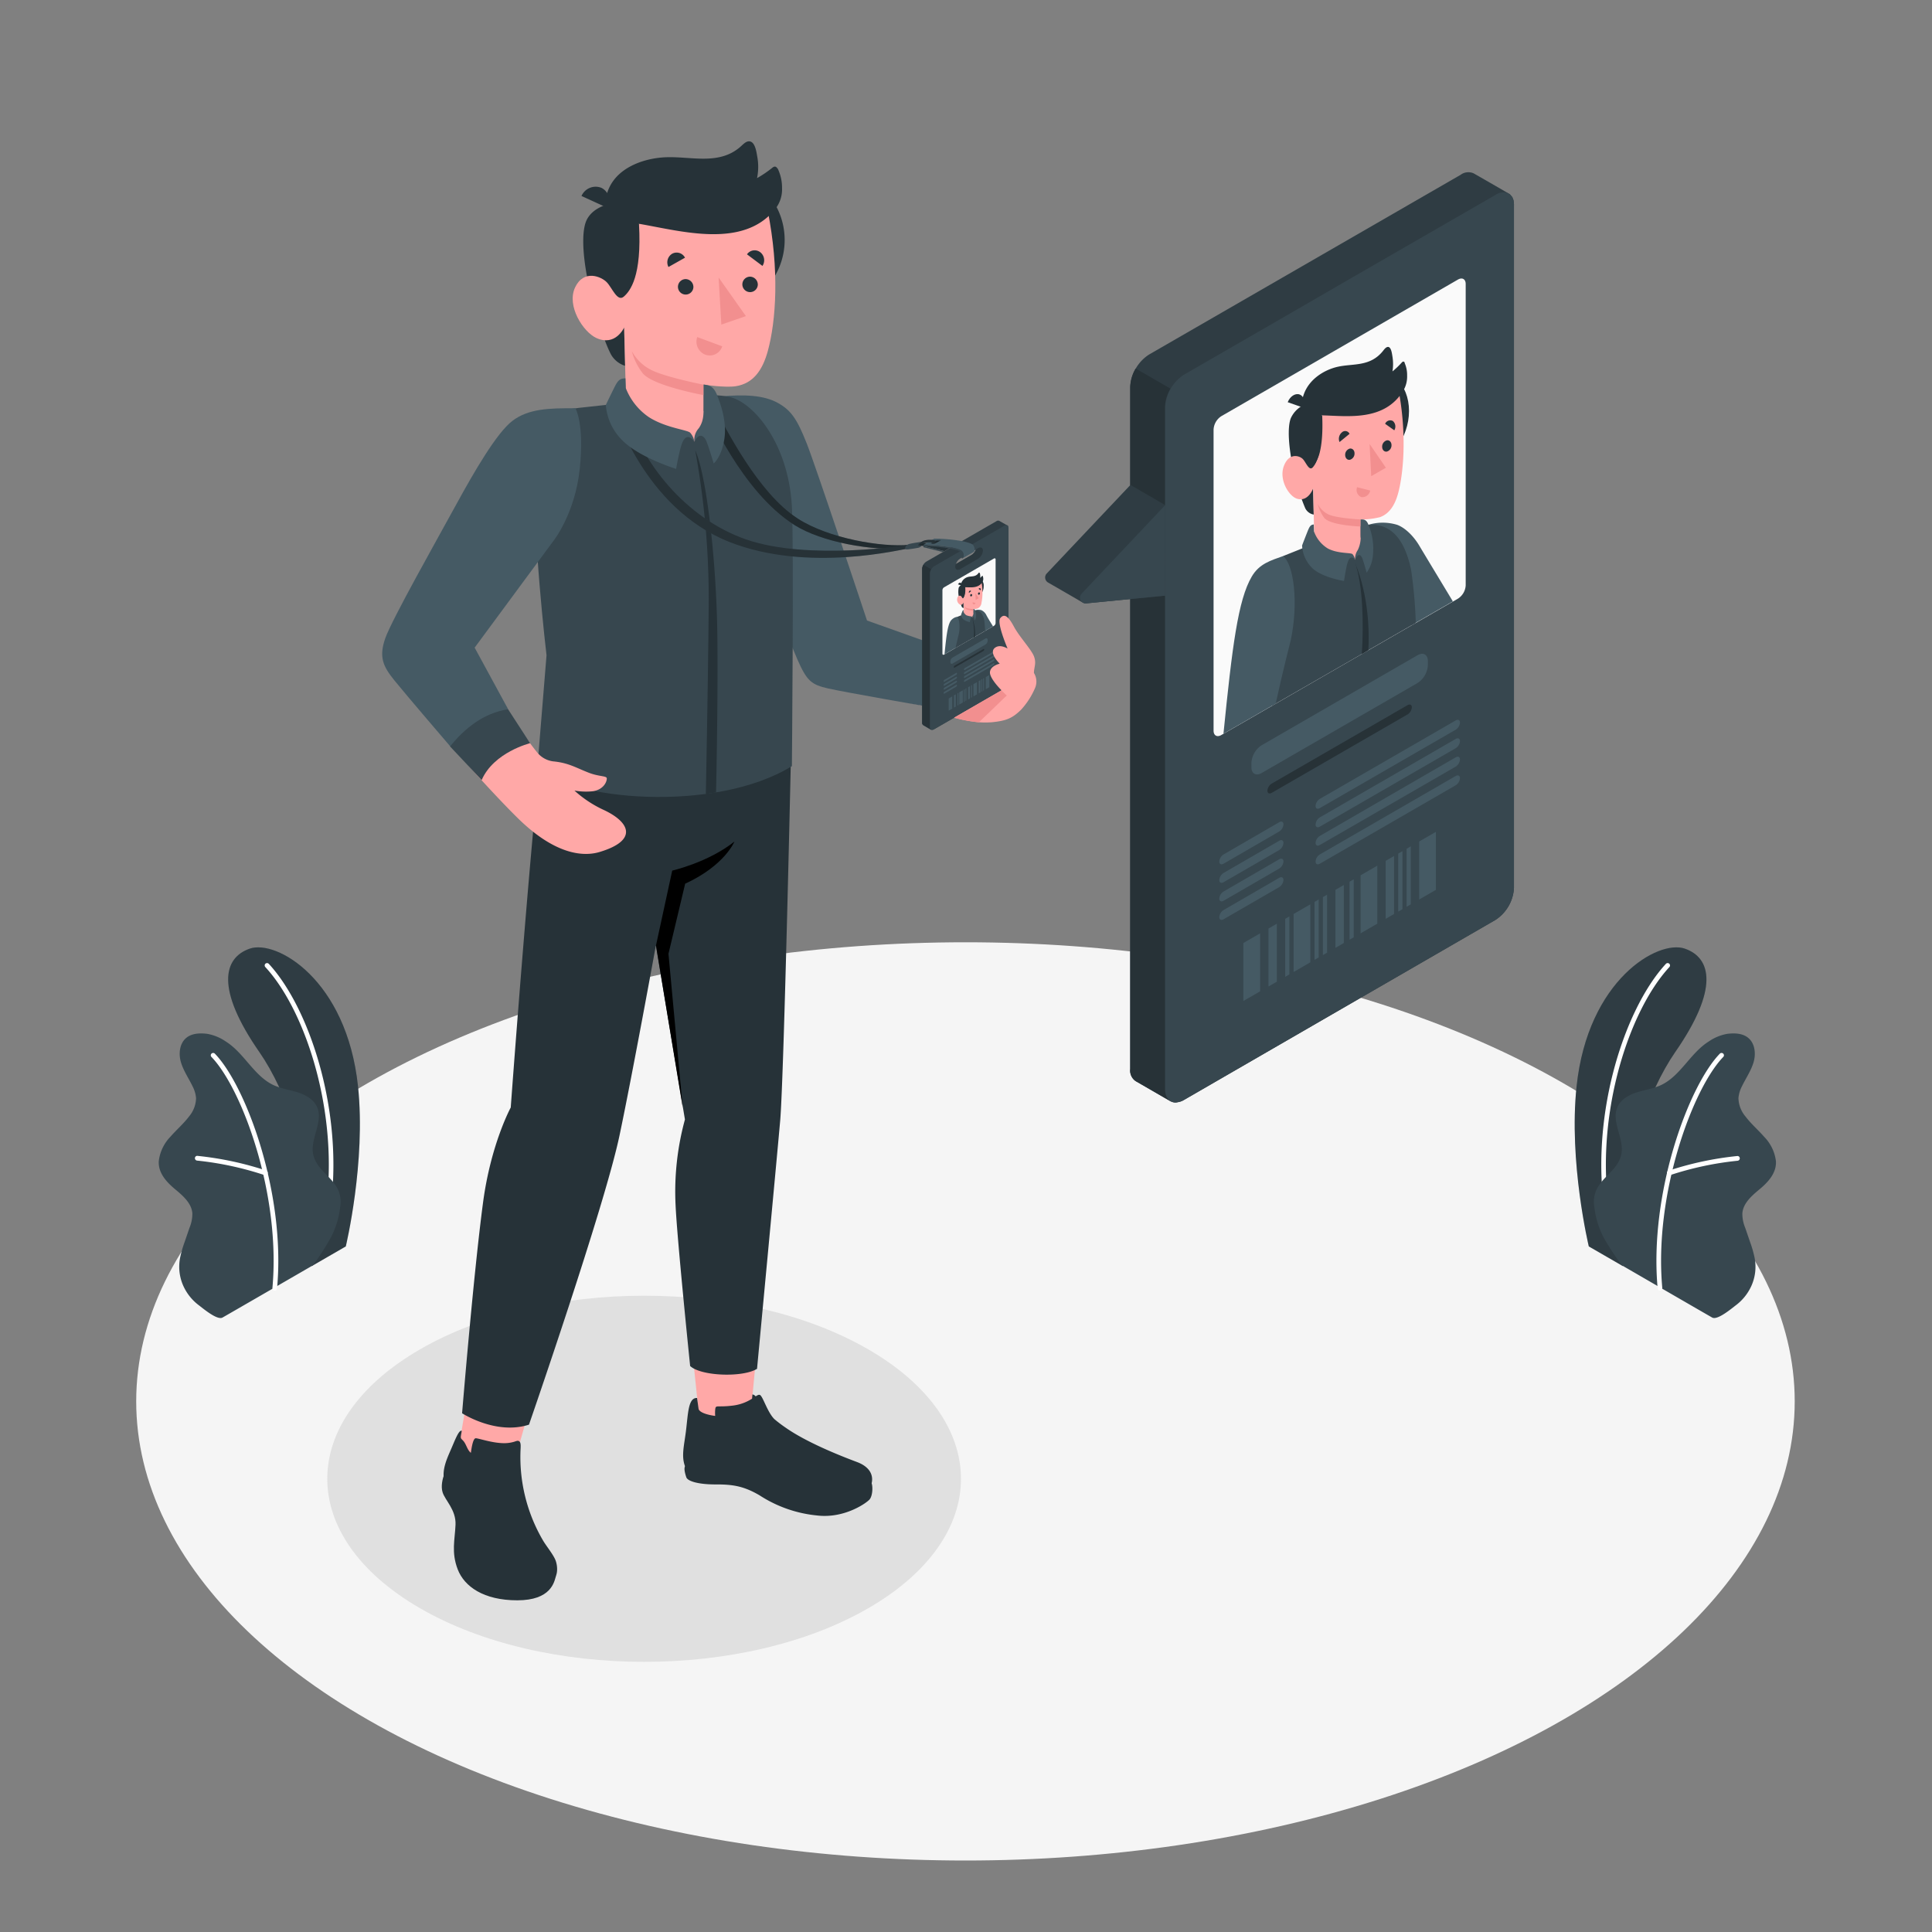 <svg xmlns="http://www.w3.org/2000/svg" viewBox="0 0 500 500"><rect x="0" y="0" width="500" height="500" fill="#808080" stroke="none"/><g id="freepik--Floor--inject-26"><ellipse id="freepik--floor--inject-26" cx="249.86" cy="362.68" rx="214.61" ry="118.82" style="fill:#f5f5f5"></ellipse></g><g id="freepik--Shadows--inject-26"><path id="freepik--Shadow--inject-26" d="M108.7,349.21c-32,18.5-32,48.49,0,67s84,18.5,116,0,32-48.48,0-67S140.73,330.72,108.7,349.21Z" style="fill:#e0e0e0"></path></g><g id="freepik--Plants--inject-26"><g id="freepik--plants--inject-26"><path d="M420,327.67l-8.82-5.1s-5.25-21.82-3.16-41.45c2.94-27.61,21.12-38,28-35.62s8.91,10.42-2.53,26.86C426.81,282.06,418.52,302.27,420,327.67Z" style="fill:#37474F"></path><g style="opacity:0.15"><path d="M420,327.67l-8.82-5.1s-5.25-21.82-3.16-41.45c2.94-27.61,21.12-38,28-35.62s8.91,10.42-2.53,26.86C426.81,282.06,418.52,302.27,420,327.67Z"></path></g><path d="M416.38,317h.08a.61.61,0,0,0,.49-.71c-4.84-25.47,4.06-54.08,15.07-66a.62.62,0,0,0,0-.87.63.63,0,0,0-.87,0c-11.21,12.13-20.28,41.21-15.37,67A.6.6,0,0,0,416.38,317Z" style="fill:#fff"></path><path d="M443.15,341c1.39.71,5.1-2.46,6.13-3.23a12.92,12.92,0,0,0,4.05-5.15,12.06,12.06,0,0,0,.71-7.34,28.7,28.7,0,0,0-1.11-3.82l-1.27-3.7a9.48,9.48,0,0,1-.74-3.76c.2-2.59,2.39-4.5,4.38-6.16,2.21-1.83,4.48-4.21,4.31-7.31a10.88,10.88,0,0,0-3.05-6.33c-1.57-1.8-3.41-3.37-4.85-5.28a7.62,7.62,0,0,1-1.8-4.72,8.07,8.07,0,0,1,.9-3.06c1-2.07,2.34-4,3-6.19s.4-4.88-1.36-6.34c-1.45-1.21-3.52-1.28-5.39-1.06a12.16,12.16,0,0,0-4.86,2c-4.78,3-7.28,8.93-12.39,11.3-2,.91-4.16,1.2-6.23,1.86s-4.14,1.83-5,3.82c-1.72,3.92,2.07,8.45.93,12.57-1,3.65-4.43,5.19-6.22,8.53a7.64,7.64,0,0,0-.68,4.74,22.8,22.8,0,0,0,2.38,7.84,70.7,70.7,0,0,0,4.72,7.24S442.94,340.91,443.15,341Z" style="fill:#37474F"></path><path d="M429.64,334h0a.61.61,0,0,0,.56-.66c-2.23-24.22,7.85-51.59,15.77-59.8a.6.6,0,0,0,0-.86.62.62,0,0,0-.87,0C437,281,426.74,308.87,429,333.43A.61.61,0,0,0,429.64,334Z" style="fill:#fff"></path><path d="M432.05,304.12a.39.39,0,0,0,.18,0,82.19,82.19,0,0,1,17.47-3.72.62.62,0,0,0,.55-.67.59.59,0,0,0-.66-.55,83.69,83.69,0,0,0-17.78,3.8.61.61,0,0,0-.37.78A.62.62,0,0,0,432.05,304.12Z" style="fill:#fff"></path></g><g id="freepik--plants--inject-26"><path d="M80.67,327.67l8.82-5.1s5.25-21.82,3.16-41.45c-2.94-27.61-21.12-38-28-35.62s-8.91,10.42,2.53,26.86C73.89,282.06,82.18,302.27,80.67,327.67Z" style="fill:#37474F"></path><g style="opacity:0.15"><path d="M80.67,327.67l8.82-5.1s5.25-21.82,3.16-41.45c-2.94-27.61-21.12-38-28-35.62s-8.91,10.42,2.53,26.86C73.89,282.06,82.18,302.27,80.67,327.67Z"></path></g><path d="M84.32,317h-.08a.61.61,0,0,1-.49-.71c4.84-25.47-4.06-54.08-15.07-66a.62.62,0,0,1,0-.87.63.63,0,0,1,.87,0c11.21,12.13,20.28,41.21,15.37,67A.6.6,0,0,1,84.32,317Z" style="fill:#fff"></path><path d="M57.55,341c-1.39.71-5.1-2.46-6.13-3.23a12.92,12.92,0,0,1-4.05-5.15,12.06,12.06,0,0,1-.71-7.34,28.7,28.7,0,0,1,1.11-3.82l1.27-3.7a9.48,9.48,0,0,0,.74-3.76c-.2-2.59-2.39-4.5-4.38-6.16-2.21-1.83-4.48-4.21-4.31-7.31a10.88,10.88,0,0,1,3-6.33c1.57-1.8,3.41-3.37,4.85-5.28a7.62,7.62,0,0,0,1.8-4.72,8.07,8.07,0,0,0-.9-3.06c-1-2.07-2.34-4-3-6.19s-.4-4.88,1.36-6.34c1.45-1.21,3.52-1.28,5.39-1.06a12.16,12.16,0,0,1,4.86,2c4.78,3,7.28,8.93,12.39,11.3,2,.91,4.16,1.2,6.23,1.86s4.14,1.83,5,3.82c1.72,3.92-2.07,8.45-.93,12.57,1,3.65,4.43,5.19,6.22,8.53a7.64,7.64,0,0,1,.68,4.74,22.8,22.8,0,0,1-2.38,7.84A70.7,70.7,0,0,1,81,327.46S57.76,340.91,57.55,341Z" style="fill:#37474F"></path><path d="M71.06,334h0a.61.61,0,0,1-.56-.66c2.23-24.22-7.85-51.59-15.77-59.8a.6.6,0,0,1,0-.86.62.62,0,0,1,.87,0C63.67,281,74,308.87,71.7,333.43A.61.61,0,0,1,71.06,334Z" style="fill:#fff"></path><path d="M68.65,304.12a.39.39,0,0,1-.18,0A82.19,82.19,0,0,0,51,300.36a.62.62,0,0,1-.55-.67.59.59,0,0,1,.66-.55,83.69,83.69,0,0,1,17.78,3.8.61.61,0,0,1,.37.78A.62.62,0,0,1,68.65,304.12Z" style="fill:#fff"></path></g></g><g id="freepik--Character--inject-26"><g id="freepik--character--inject-26"><path d="M185.09,102.85c11.15-.43,15.53.26,19.52,5.11,4.34,5.26,19.22,53.58,19.22,53.58l39.69,13.75-14.76,9.38s-24.28-5-31.45-6.38c-5.64-1.09-7.49-1.15-10.33-8.36-3.93-10-20.71-51.1-20.71-51.1Z" style="fill:#ffa8a7"></path><path d="M186.43,102.59c6.32-.55,11.21-.31,14.79,1.64s5.09,4.34,7.52,10.43,15.64,45.93,15.64,45.93l19.38,6.9-4,15.34s-21.07-3.67-25.42-4.65-5.53-1.93-8-7.58S189.51,129,189.51,129Z" style="fill:#455a64"></path><path d="M143.87,407.82c-.41,1.65-1.29,6.34-10,6.34s-13.7-3.57-15.41-8-.73-7.7-.57-11.56-2.71-6.32-3.35-8.4c-.93-3.07,1.63-7.3,1.63-7.3Z" style="fill:#263238"></path><path d="M225.5,383.8c.32.23.51,2.94-.4,4.19-.64.85-6.47,5.09-13.68,4.21A33.17,33.17,0,0,1,196.59,387c-4.22-2.48-7.12-2.84-11.41-2.83s-7.22-.79-7.57-1.87c-.63-1.89-.67-3.1.24-3.07Z" style="fill:#263238"></path><path d="M119.07,372.56c0,7.94,15.2,9.39,14.82,3l5.3-18.55L122,355.19Z" style="fill:#ffa8a7"></path><path d="M143.79,403.85c-.56-1.51-2.49-3.83-3.29-5.23a42.69,42.69,0,0,1-5.76-23.89c0-.46.09-1.36-.33-1.7s-.94,0-1.46.13c0,0,0,0,0,0v0a9.08,9.08,0,0,1-2.74.33c-3.07-.08-6.32-1.27-7.09-1.27-.6,0-1,1.8-1.26,3.78-1-.83-1.15-2.23-2-3.15-.46-.5-.69-.54-.58-1.24.07-.46.16-.86.22-1.32-.74-.34-1.8,2.55-2.76,4.74-1.1,2.53-2.43,5.37-1.76,8.19a23.07,23.07,0,0,0,1.85,4.46,17.36,17.36,0,0,1,2.06,8c0,1.21-.31,2.42-.3,3.63a10.67,10.67,0,0,0,6.26,9.71c5,2.34,12.85,3.16,17.94.15C144.53,408.12,144.35,405.36,143.79,403.85Z" style="fill:#263238"></path><path d="M180.88,366.1c4.3,3.08,8.27,3.46,13.31.93L196.74,340H178.15Z" style="fill:#ffa8a7"></path><path d="M140.18,192.62c-3.43,31.49-8,94-8,94S127,296.12,125,311.31c-2.49,18.76-5.41,54.44-5.41,54.44s8.78,5.71,17.31,2.95c0,0,19.52-56.33,23.42-74.8,3.4-16.12,9.42-49.22,9.42-49.22l7.52,45.05a70.62,70.62,0,0,0-2.43,21.95c.36,8.68,3.78,41.84,3.78,41.84,2.83,2.67,13.69,3,17.31.73,0,0,5.21-55.23,6-64.34,1-12,2.86-98,2.86-98Z" style="fill:#263238"></path><path d="M169.77,244.68l4.2-19.37s9.39-2.14,16.1-7.52c0,0-2.46,6.18-12.75,10.91L173,246.84l3.69,39.81Z"></path><path d="M221.81,378.38c-7.11-2.66-14-5.77-18.41-8.85a35.12,35.12,0,0,1-3-2.27c-1.81-1.82-2.92-5.78-3.7-6.23-.26-.15-.62,0-1.14.35a1.29,1.29,0,0,0-.83-.5l-.1,1.1a11.88,11.88,0,0,1-4.87,1.77c-4.36.56-4.53-.32-4.67,1.1a9.6,9.6,0,0,0,0,1.59c-2.32-.3-4.17-1-4.3-1.85l-.39-2.79c-2.31-.12-2.31,4-2.89,8.66-.47,3.77-1.27,6.52-.14,9.23,3.6,2.91,9.71,1.94,13.23,2.39,5,.63,7.43,4.21,14.4,6.33,11.24,3.43,18.08-1.26,20.09-3.27C226.43,382.63,225.69,379.83,221.81,378.38Z" style="fill:#263238"></path><path d="M166.93,103.52c-8.79,1.34-15.78,1.69-21.93,2.69-4.7.76-6.12,8.81-6.43,14-1,16.93,2.87,49.38,2.87,49.38l-2.36,28.93c7.89,8.44,45.7,12.13,65.86-.24,0,0,.54-57.54,0-67.24-.95-17.08-10.82-28-17.12-28.47C187.82,102.59,182.06,101.22,166.93,103.52Z" style="fill:#37474f"></path><path d="M182.67,205.48c.89-.11,1.77-.25,2.64-.39.27-11.4.56-33.81.26-44.62-.52-18.38-2.91-37.91-5.65-43.94a215.14,215.14,0,0,1,3.47,42.34C183.26,173.6,182.88,194.84,182.67,205.48Z" style="fill:#263238"></path><path d="M101.86,162.25c21-40,26.15-48.71,32.3-53.12,3.38-2.42,11.73-3.11,11.73-3.11,3.48,3.75,5.91,17.47-1.56,29.68,0,0-17.65,24-22.47,32,5.06,9.56,12.57,21.39,17.22,27.1a6.37,6.37,0,0,0,4.06,2.24c4.08.39,5.94,1.68,9.39,3,2.69,1,4.53.71,4.51,1.44,0,.94-.91,2.86-3.56,3.29a17.05,17.05,0,0,1-4.81-.17,29.7,29.7,0,0,0,7.68,5.06c6.71,3.17,8.76,7.84-1.13,10.82-3.95,1.2-11.18,1-20.95-8.49-3.31-3.21-9.52-9.84-12.79-13.6-8.56-9.85-15.64-18.59-20.19-24.53C98.46,170.11,99.94,165.91,101.86,162.25Z" style="fill:#ffa8a7"></path><path d="M131.5,183.57l5.69,8.77s-9.39,2.3-12.54,9.54l-8.19-8.72s.52-3.51,5.81-7S131.5,183.57,131.5,183.57Z" style="fill:#37474f"></path><path d="M148.92,105.66c-6.94-.06-12.17.14-16.27,3.23s-10,13.29-14.67,21.84-16.56,29.58-18.27,34.45S99.15,172.45,102,176s14.51,17.14,14.51,17.14c3.65-4.54,8.59-8.61,15-9.59l-8.67-15.94,20.31-27.52s5.65-7,6.89-18.76S148.92,105.66,148.92,105.66Z" style="fill:#455a64"></path><path d="M158.42,52.62s-4.82.67-6.59,4.31c-1.54,3.16-1,10.79,1.07,19.11s4,13.33,5.19,15.63a6.35,6.35,0,0,0,3.68,3l-.24-9.87-.36-6.88s4.42-6,4.9-11c.62-6.36-.71-9-.71-9Z" style="fill:#263238"></path><path d="M157.29,53.83l-6.8-3.11a4,4,0,0,1,5.15-2.11A3.82,3.82,0,0,1,157.29,53.83Z" style="fill:#263238"></path><path d="M166.21,62.17a18.43,18.43,0,1,0,18.37-18.49A18.43,18.43,0,0,0,166.21,62.17Z" style="fill:#263238"></path><path d="M161.43,76.77c-1.66,1.44-3-2.28-4.4-3.73s-5.95-3.43-8.2,1.35,2.08,11.49,5.48,13.07c5,2.31,7.22-2.71,7.22-2.71l.53,20.76c4.79,7.26,16,4.49,17.64,8.8,1-3.83,6-3.84,2.42-8l0-6.76s5.58.83,8.31.4c4.52-.72,6.89-4.13,8.25-9,2.18-7.89,3.06-21.14,0-36.45-5.08-3.93-22.67-3.28-33.31,3.47C166.14,71.52,163.09,75.34,161.43,76.77Z" style="fill:#ffa8a7"></path><path d="M201.2,43.62a.85.85,0,0,0-.66-.51,1.15,1.15,0,0,0-.62.27,28.54,28.54,0,0,1-4,2.72,14.34,14.34,0,0,0,.07-5.5c-.2-1.12-.51-3.71-1.89-4-.83-.17-1.54.52-2.16,1.09-5.54,5.19-12.77,2.79-19.44,3-5.58.18-12.31,2.45-14.83,7.88-1.16,2.48-1.36,5.09.92,6.81a15.66,15.66,0,0,0,6.81,2.54c11.11,1.93,27,6.51,35.26-3.86a8.19,8.19,0,0,0,1.73-5.43,11.37,11.37,0,0,0-1.12-5Z" style="fill:#263238"></path><path d="M182.08,99.56s-10.13-2-13.67-3.88a11.58,11.58,0,0,1-4.9-4.82,16,16,0,0,0,2.79,5.7c2.6,3.3,15.79,5.69,15.79,5.69Z" style="fill:#f28f8f"></path><path d="M179.45,74.34a2,2,0,1,1-2-2.11A2.05,2.05,0,0,1,179.45,74.34Z" style="fill:#263238"></path><path d="M177.28,66.69,173,69.1a2.6,2.6,0,0,1,1-3.46A2.43,2.43,0,0,1,177.28,66.69Z" style="fill:#263238"></path><path d="M180.45,87.23l6.47,2.4a3.4,3.4,0,0,1-4.39,2.16A3.61,3.61,0,0,1,180.45,87.23Z" style="fill:#f28f8f"></path><path d="M197.32,68.82l-4-3a2.4,2.4,0,0,1,3.44-.54A2.63,2.63,0,0,1,197.32,68.82Z" style="fill:#263238"></path><path d="M196.12,73.7a2,2,0,1,1-2-2.1A2.06,2.06,0,0,1,196.12,73.7Z" style="fill:#263238"></path><polygon points="185.98 71.82 186.68 84 193.04 81.81 185.98 71.82" style="fill:#f28f8f"></polygon><path d="M235.35,141c-7.22.69-20.91-1.68-28.82-6.75-10.38-6.64-18.71-23.4-21.89-29.33,0,0-2.65-.16-2,.8s9.24,21.49,23,30.18c7,4.41,19.92,6.73,29.4,6.07Z" style="fill:#37474F"></path><path d="M235.35,141c-7.22.69-20.91-1.68-28.82-6.75-10.38-6.64-18.71-23.4-21.89-29.33,0,0-2.65-.16-2,.8s9.24,21.49,23,30.18c7,4.41,19.92,6.73,29.4,6.07Z" style="opacity:0.4"></path><path d="M235.35,141s-26,4.25-42.31-1.41c-15.4-5.37-27.43-19.95-31-34.09L159,106s7.54,25.47,29.72,34.24c20.48,8.11,45,1.82,46.62,1.66Z" style="fill:#37474F"></path><path d="M235.35,141s-26,4.25-42.31-1.41c-15.4-5.37-27.43-19.95-31-34.09L159,106s7.54,25.47,29.72,34.24c20.48,8.11,45,1.82,46.62,1.66Z" style="opacity:0.3"></path><path d="M238,140.29s-1.92.29-2.69.48c-1.07.27-1.51,1.53-.41,1.42s1.77-.26,2.75-.42S239.52,140.05,238,140.29Z" style="fill:#37474F"></path><path d="M237.57,141.12s2.31.27,2.32.25.62-.78.62-.78l-2-.11Z" style="fill:#37474F"></path><path d="M237.57,141.12s2.31.27,2.32.25.62-.78.62-.78l-2-.11Z" style="opacity:0.4"></path><path d="M239,141.31l5.39,1.33,1.32-.76A20,20,0,0,0,239,141.31Z" style="fill:#263238"></path><polygon points="238.98 141.31 238.98 141.62 244 142.86 244.37 142.64 238.98 141.31" style="fill:#37474f"></polygon><path d="M260.91,136.38s0-.1,0-.14,0,0,0-.05a.64.64,0,0,0-.1-.13.35.35,0,0,0-.13-.11l-.05,0-2-1.14a.74.74,0,0,0-.76.08l-18.16,10.47a2.42,2.42,0,0,0-1.08,1.89V187a.74.74,0,0,0,.32.7l2,1.17,0,0,.11,0a.49.49,0,0,0,.24,0,1,1,0,0,0,.37-.13l18.16-10.48a2.37,2.37,0,0,0,1.08-1.87V136.65A1.12,1.12,0,0,0,260.91,136.38Zm-9.49,7.27L247.34,146a2.71,2.71,0,0,1,1.15-1.49l4.08-2.35A2.73,2.73,0,0,1,251.42,143.65Z" style="fill:#37474F"></path><path d="M260.91,136.38s0-.1,0-.14,0,0,0-.05a.64.64,0,0,0-.1-.13.35.35,0,0,0-.13-.11l-.05,0-2-1.14a.74.74,0,0,0-.76.08l-18.16,10.47a2.42,2.42,0,0,0-1.08,1.89V187a.74.74,0,0,0,.32.7l2,1.17,0,0,.11,0a.49.49,0,0,0,.24,0,1,1,0,0,0,.37-.13l18.16-10.48a2.37,2.37,0,0,0,1.08-1.87V136.65A1.12,1.12,0,0,0,260.91,136.38Zm-9.49,7.27L247.34,146a2.71,2.71,0,0,1,1.15-1.49l4.08-2.35A2.73,2.73,0,0,1,251.42,143.65Z" style="opacity:0.15"></path><path d="M241,188.84l0,0-2-1.17a.74.74,0,0,1-.32-.7V147.22a2.17,2.17,0,0,1,.32-1.07l2,1.17a2.17,2.17,0,0,0-.32,1.07v39.73A.73.73,0,0,0,241,188.84Z" style="fill:#37474F"></path><path d="M241,188.84l0,0-2-1.17a.74.74,0,0,1-.32-.7V147.22a2.17,2.17,0,0,1,.32-1.07l2,1.17a2.17,2.17,0,0,0-.32,1.07v39.73A.73.73,0,0,0,241,188.84Z" style="opacity:0.3"></path><path d="M260.91,136.38s0-.1,0-.14,0,0,0-.05a.64.64,0,0,0-.1-.13.35.35,0,0,0-.13-.11l-.05,0a.8.8,0,0,0-.71.11l-8.44,4.87-4.61,2.66-5.11,2.95a2.43,2.43,0,0,0-1.08,1.88v39.73a.73.73,0,0,0,.36.72l.11,0a.49.49,0,0,0,.24,0,1,1,0,0,0,.37-.13l18.16-10.48a2.37,2.37,0,0,0,1.08-1.87V136.65A1.12,1.12,0,0,0,260.91,136.38Zm-12.42,8.15,4.08-2.35a2.73,2.73,0,0,1-1.15,1.47L247.34,146A2.71,2.71,0,0,1,248.49,144.53Z" style="fill:#37474F"></path><path d="M254.38,142.51a2.74,2.74,0,0,1-1.27,2.11l-4.62,2.67c-.7.4-1.27.12-1.27-.64a1.8,1.8,0,0,1,.12-.63l4.08-2.37a2.73,2.73,0,0,0,1.15-1.47l.54-.31C253.81,141.46,254.38,141.75,254.38,142.51Z" style="opacity:0.2"></path><path d="M244.32,152l12.92-7.46c.23-.13.42,0,.42.24v16.45a.93.93,0,0,1-.42.73l-12.92,7.45c-.23.13-.42,0-.42-.25V152.72A.94.94,0,0,1,244.32,152Z" style="fill:#fafafa"></path><path d="M257,162.1l-2,1.17-.24.15c-.81-1.13-1.53-2.17-1.53-2.17a18.32,18.32,0,0,1-.55-1.86h0a11.52,11.52,0,0,1-.27-1.47h0a2.81,2.81,0,0,1,1.59,0,2.75,2.75,0,0,1,1.21,1.15C255.47,159.62,256.34,161.05,257,162.1Z" style="fill:#455a64"></path><path d="M254.94,163.27l-.24.15-2.35,1.35L252,165l-4.7,2.71-.19.11,0-.81.23-3.75c0-.73.38-3.61.38-3.61l1.06-.42.65-.26.21-.08.08,0,1.78-.71.34-.1h0a.35.35,0,0,1,.11,0,2,2,0,0,1,.42-.07h0c1.32-.1,2,.89,2.35,2.48A26.65,26.65,0,0,1,254.94,163.27Z" style="fill:#37474f"></path><path d="M252.35,164.77,252,165a14.75,14.75,0,0,0-.36-5A11.53,11.53,0,0,1,252.35,164.77Z" style="fill:#263238"></path><path d="M248.11,164.22s-.44,1.72-.82,3.47l-.19.11-2.66,1.53c.47-4.77.79-7.31,1.55-8.59a2.72,2.72,0,0,1,1.7-1.11C248.29,160.08,248.54,162.22,248.11,164.22Z" style="fill:#455a64"></path><path d="M248.94,151.33a1.48,1.48,0,0,0-.83.77,6,6,0,0,0,.14,2.76,11.22,11.22,0,0,0,.65,2.16.65.65,0,0,0,.47.34l0-1.43-.05-1a5.19,5.19,0,0,0,.62-1.7,2.77,2.77,0,0,0-.09-1.29Z" style="fill:#263238"></path><path d="M248.8,151.53l-.86-.3c.13-.32.42-.51.65-.42S248.92,151.21,248.8,151.53Z" style="fill:#263238"></path><path d="M249.93,152.54a2.05,2.05,0,0,0,2.32,2.27,3.13,3.13,0,0,0,2.32-3.1,2.05,2.05,0,0,0-2.33-2.26A3.11,3.11,0,0,0,249.93,152.54Z" style="fill:#263238"></path><path d="M249.32,154.77c-.21.25-.38-.26-.55-.44s-.75-.37-1,.38a1.52,1.52,0,0,0,.69,1.78c.62.22.91-.56.91-.56l.06,3.23c.61,1,2,0,2.22.68,0-.53.76-.71.31-1.23v-1a4,4,0,0,0,1.05-.13,1.84,1.84,0,0,0,1-1.49,13.9,13.9,0,0,0,0-5.31c-.63-.46-2.85,0-4.19,1.25C249.92,153.91,249.53,154.53,249.32,154.77Z" style="fill:#ffa8a7"></path><path d="M254.33,149.07s0-.07-.08-.06-.05,0-.08.05a4.15,4.15,0,0,1-.51.49,2.45,2.45,0,0,0,0-.81c0-.15-.06-.52-.24-.53s-.19.11-.27.21c-.7.87-1.61.68-2.45.86a2.56,2.56,0,0,0-1.87,1.48c-.14.39-.17.77.12,1a1.6,1.6,0,0,0,.86.22c1.4,0,3.41.34,4.44-1.35a1.54,1.54,0,0,0,.22-.83,1.72,1.72,0,0,0-.14-.69Z" style="fill:#263238"></path><path d="M251.92,157.63a8,8,0,0,1-1.72-.26,1.28,1.28,0,0,1-.62-.59,2.08,2.08,0,0,0,.36.76c.32.43,2,.48,2,.48Z" style="fill:#f28f8f"></path><path d="M251.59,154a.34.34,0,0,1-.25.35c-.14,0-.26-.09-.26-.26a.35.35,0,0,1,.26-.35C251.48,153.73,251.59,153.85,251.59,154Z" style="fill:#263238"></path><path d="M251.32,153l-.55.44a.45.45,0,0,1,.13-.52A.26.26,0,0,1,251.32,153Z" style="fill:#263238"></path><path d="M251.74,155.87l.71.18a.44.44,0,0,1-.48.36A.41.41,0,0,1,251.74,155.87Z" style="fill:#f28f8f"></path><path d="M253.76,152.76l-.5-.35a.31.31,0,0,1,.44-.16A.41.41,0,0,1,253.76,152.76Z" style="fill:#263238"></path><path d="M253.61,153.57a.34.34,0,0,1-.25.35c-.14,0-.26-.09-.26-.26a.35.35,0,0,1,.26-.35C253.5,153.29,253.61,153.4,253.61,153.57Z" style="fill:#263238"></path><polygon points="252.41 153.51 252.5 155.27 253.31 154.81 252.41 153.51" style="fill:#f28f8f"></polygon><path d="M249.38,157.91c-.17,0-.23.08-.36.41l-.28.72a1.86,1.86,0,0,0,.55,1.23A3.85,3.85,0,0,0,251,161s.1-.66.17-.94c.17-.61.42-.2.42-.2a.64.64,0,0,0-.13-.32,5.32,5.32,0,0,1-1.34-.3,1.84,1.84,0,0,1-.77-.94Z" style="fill:#455a64"></path><path d="M251.62,159.84a.84.84,0,0,1,.15-.54,1.58,1.58,0,0,0,.15-.8c0-.27,0-.87,0-.87.19,0,.33,0,.44.31a3.45,3.45,0,0,1,.24,1.64,1.94,1.94,0,0,1-.35,1s-.14-.54-.23-.78S251.76,159.48,251.62,159.84Z" style="fill:#455a64"></path><path d="M246.52,170.17l8.52-4.92c.31-.18.56,0,.56.33v.22a1.23,1.23,0,0,1-.56,1l-8.52,4.92c-.31.18-.56,0-.56-.33v-.22A1.23,1.23,0,0,1,246.52,170.17Z" style="fill:#455a64"></path><path d="M244.44,175.92l3-1.76c.13-.07.23,0,.23.12a.51.51,0,0,1-.23.39l-3,1.76c-.13.07-.23,0-.23-.12A.51.51,0,0,1,244.44,175.92Z" style="fill:#455a64"></path><path d="M249.7,172.89l7.42-4.29c.13-.07.23,0,.23.12a.49.49,0,0,1-.23.39l-7.42,4.28c-.13.08-.23,0-.23-.12A.47.47,0,0,1,249.7,172.89Z" style="fill:#455a64"></path><path d="M244.44,176.93l3-1.76c.13-.07.23,0,.23.12a.49.49,0,0,1-.23.39l-3,1.76c-.13.07-.23,0-.23-.12A.51.51,0,0,1,244.44,176.93Z" style="fill:#455a64"></path><path d="M249.7,173.9l7.42-4.28c.13-.08.23,0,.23.11a.49.49,0,0,1-.23.39l-7.42,4.28c-.13.08-.23,0-.23-.11A.49.49,0,0,1,249.7,173.9Z" style="fill:#455a64"></path><path d="M244.44,177.94l3-1.75c.13-.08.23,0,.23.11a.49.49,0,0,1-.23.39l-3,1.76c-.13.07-.23,0-.23-.12A.51.51,0,0,1,244.44,177.94Z" style="fill:#455a64"></path><path d="M249.7,174.91l7.42-4.28c.13-.08.23,0,.23.12a.47.47,0,0,1-.23.38l-7.42,4.29c-.13.07-.23,0-.23-.12A.49.49,0,0,1,249.7,174.91Z" style="fill:#455a64"></path><path d="M244.44,179l3-1.76c.13-.08.23,0,.23.12a.49.49,0,0,1-.23.38l-3,1.76c-.13.08-.23,0-.23-.12A.47.47,0,0,1,244.44,179Z" style="fill:#455a64"></path><path d="M249.7,175.92l7.42-4.28c.13-.08.23,0,.23.12a.51.51,0,0,1-.23.39l-7.42,4.28c-.13.07-.23,0-.23-.12A.51.51,0,0,1,249.7,175.92Z" style="fill:#455a64"></path><polygon points="245.52 180.76 245.52 183.92 246.44 183.4 246.44 180.23 245.52 180.76" style="fill:#455a64"></polygon><polygon points="248.26 179.17 248.26 182.34 249.18 181.81 249.18 178.65 248.26 179.17" style="fill:#455a64"></polygon><polygon points="251.92 177.06 251.92 180.23 252.84 179.7 252.84 176.53 251.92 177.06" style="fill:#455a64"></polygon><polygon points="255.12 175.22 255.12 178.38 256.04 177.85 256.04 174.69 255.12 175.22" style="fill:#455a64"></polygon><polygon points="246.89 179.97 246.89 183.13 247.35 182.87 247.35 179.7 246.89 179.97" style="fill:#455a64"></polygon><polygon points="253.29 176.27 253.29 179.44 253.75 179.17 253.75 176.01 253.29 176.27" style="fill:#455a64"></polygon><polygon points="250.55 177.85 250.55 181.02 251.01 180.76 251.01 177.59 250.55 177.85" style="fill:#455a64"></polygon><polygon points="247.81 179.44 247.81 182.6 248.04 182.47 248.04 179.31 247.81 179.44" style="fill:#455a64"></polygon><polygon points="251.32 177.41 251.32 180.58 251.55 180.44 251.55 177.28 251.32 177.41" style="fill:#455a64"></polygon><polygon points="249.87 178.25 249.87 181.42 250.09 181.28 250.09 178.12 249.87 178.25" style="fill:#455a64"></polygon><polygon points="254.44 175.61 254.44 178.78 254.66 178.65 254.66 175.48 254.44 175.61" style="fill:#455a64"></polygon><polygon points="249.41 178.51 249.41 181.68 249.64 181.55 249.64 178.38 249.41 178.51" style="fill:#455a64"></polygon><polygon points="253.98 175.88 253.98 179.04 254.21 178.91 254.21 175.74 253.98 175.88" style="fill:#455a64"></polygon><path d="M247.07,172.26l7.42-4.28c.13-.07.23,0,.23.12a.51.51,0,0,1-.23.39l-7.42,4.28c-.13.07-.23,0-.23-.12A.51.51,0,0,1,247.07,172.26Z" style="opacity:0.3"></path><path d="M267.58,174.16h0c0-1.48.71-2.5,0-4.32s-3.75-5-5.2-7.71-2.49-3.41-3.51-2.16c-.87,1.07,1.25,6.35,1.89,7.86-1.13-.6-2.23-.85-3.13-.28-2,1.28,1.1,4.21,1.1,4.21s-2.39.51-2.53,2.17,3,4.72,3,4.72l-12.26,7.08a38.6,38.6,0,0,0,6.4,1.19,22.87,22.87,0,0,0,3.29,0c3.89-.37,5.42-1.09,7.64-3.26a19.88,19.88,0,0,0,3.67-5.77A4.24,4.24,0,0,0,267.58,174.16Z" style="fill:#ffa8a7"></path><path d="M260.54,180l-1.36-1.33-12.26,7.08a38.58,38.58,0,0,0,6.41,1.19Z" style="fill:#f28f8f"></path><path d="M249.17,144.47c.42-.24.29-1.61-.4-2-1.54-.89-6.49-1.46-9.8-1.45l2.83-1.63c3.3,0,8.25.56,9.79,1.45.69.4.82,1.77.4,2Z" style="fill:#455a64"></path><path d="M249.17,144.47c-.11.06-.23.05-.41-.07l.26-.15,0,0a1,1,0,0,0,.06-.37v-.11a1.3,1.3,0,0,0-.49-1c-1.5-.86-6.41-1.41-9.48-1.41H239V141c3.3,0,8.25.57,9.78,1.45C249.46,142.86,249.59,144.24,249.17,144.47Z" style="fill:#37474f"></path><path d="M243.37,139.9l-.2.11-1.08.58a1.18,1.18,0,0,1-.56.12l-.43,0H241c-.17,0-.18-.09,0-.17l1.12-.65a1.32,1.32,0,0,1,.55-.14l.71,0C243.5,139.76,243.51,139.83,243.37,139.9Z" style="opacity:0.35"></path><path d="M243.17,140l-1.08.58a1.18,1.18,0,0,1-.56.12l-.43,0,1-.56a1.18,1.18,0,0,1,.55-.14Z" style="opacity:0.35"></path><path d="M241.22,140.62l.12-.07c0-.17-.54-.28-1.53-.14a6.17,6.17,0,0,0-2.24.71,3.12,3.12,0,0,1,1.22-1.07c.91-.5,3.28-.43,3.43,0,0,.05.06.14,0,.2s-.34.23-.52.33A1.11,1.11,0,0,1,241.22,140.62Z" style="fill:#37474F"></path><path d="M241.22,140.62l.12-.07c0-.17-.54-.28-1.53-.14a6.17,6.17,0,0,0-2.24.71,3.12,3.12,0,0,1,1.22-1.07c.91-.5,3.28-.43,3.43,0,0,.05.06.14,0,.2s-.34.23-.52.33A1.11,1.11,0,0,1,241.22,140.62Z" style="opacity:0.3"></path><path d="M161.86,97.9c-1.28.09-1.81.25-2.85,2.34-1.19,2.38-2.22,4.56-2.22,4.56a14.34,14.34,0,0,0,4.34,9.23c4.3,4.36,13.84,7.32,13.84,7.32s.79-4.41,1.4-6.22c1.33-4,3.33-.82,3.33-.82a4.55,4.55,0,0,0-1.09-2.34c-.85-.76-6.3-1.23-10.66-4a16.17,16.17,0,0,1-6-7.55Z" style="fill:#455a64"></path><path d="M179.7,114.31a4.51,4.51,0,0,1,1.15-3.49c1.24-1.81,1.22-3.47,1.24-5.31s0-6,0-6c1.48.19,2.57.44,3.49,2.74s2.62,7,1.85,11.58-2.73,6.11-2.73,6.11-1.14-3.87-1.85-5.66S180.77,112.06,179.7,114.31Z" style="fill:#455a64"></path></g></g><g id="freepik--id-card--inject-26"><g id="freepik--ID--inject-26"><path d="M391.71,52c0-.22-.13-.45-.17-.63a.39.39,0,0,1-.09-.22,3.21,3.21,0,0,0-.45-.58,1.44,1.44,0,0,0-.58-.48l-.22-.14c-1.51-.89-8-4.62-8.8-5.07a3.31,3.31,0,0,0-3.38.36l-80.7,46.55a10.67,10.67,0,0,0-4.8,8.36V276.68a3.31,3.31,0,0,0,1.42,3.12c.85.48,8.14,4.71,9,5.2.09,0,.14.09.23.09a1.66,1.66,0,0,0,.49.17,2.11,2.11,0,0,0,1.06,0,4.23,4.23,0,0,0,1.65-.57L387,238.09a10.53,10.53,0,0,0,4.81-8.31V53.18A4.82,4.82,0,0,0,391.71,52Z" style="fill:#37474F"></path><path d="M391.71,52c0-.22-.13-.45-.17-.63a.39.39,0,0,1-.09-.22,3.21,3.21,0,0,0-.45-.58,1.44,1.44,0,0,0-.58-.48l-.22-.14c-1.51-.89-8-4.62-8.8-5.07a3.31,3.31,0,0,0-3.38.36l-80.7,46.55a10.67,10.67,0,0,0-4.8,8.36V276.68a3.31,3.31,0,0,0,1.42,3.12c.85.48,8.14,4.71,9,5.2.09,0,.14.09.23.09a1.66,1.66,0,0,0,.49.17,2.11,2.11,0,0,0,1.06,0,4.23,4.23,0,0,0,1.65-.57L387,238.09a10.53,10.53,0,0,0,4.81-8.31V53.18A4.82,4.82,0,0,0,391.71,52Z" style="opacity:0.15"></path><path d="M303.15,285.09c-.09,0-.14,0-.23-.09-.84-.49-8.13-4.72-9-5.2a3.31,3.31,0,0,1-1.42-3.12V100.13a9.64,9.64,0,0,1,1.42-4.76l9,5.2a9.64,9.64,0,0,0-1.42,4.76V281.88C301.55,283.53,302.17,284.64,303.15,285.09Z" style="fill:#37474F"></path><path d="M303.15,285.09c-.09,0-.14,0-.23-.09-.84-.49-8.13-4.72-9-5.2a3.31,3.31,0,0,1-1.42-3.12V100.13a9.64,9.64,0,0,1,1.42-4.76l9,5.2a9.64,9.64,0,0,0-1.42,4.76V281.88C301.55,283.53,302.17,284.64,303.15,285.09Z" style="opacity:0.3"></path><path d="M391.71,52c0-.22-.13-.45-.17-.63a.39.39,0,0,1-.09-.22,3.21,3.21,0,0,0-.45-.58,1.44,1.44,0,0,0-.58-.48l-.22-.14a3.58,3.58,0,0,0-3.16.49L349.52,72.07,329.07,83.9,306.35,97a10.78,10.78,0,0,0-4.8,8.36V281.88c0,1.65.62,2.76,1.6,3.21a1.66,1.66,0,0,0,.49.17,2.11,2.11,0,0,0,1.06,0,4.23,4.23,0,0,0,1.65-.57L387,238.09a10.53,10.53,0,0,0,4.81-8.31V53.18A4.82,4.82,0,0,0,391.71,52Z" style="fill:#37474F"></path><path d="M316.07,107.71l61.25-35.36c1.1-.63,2-.12,2,1.15v78a4.37,4.37,0,0,1-2,3.43l-61.25,35.3c-1.1.64-2,.12-2-1.14v-77.9A4.41,4.41,0,0,1,316.07,107.71Z" style="fill:#fafafa"></path><path d="M376,155.64l-9.63,5.55-1.15.67c-3.84-5.33-7.22-10.25-7.22-10.25a86.76,86.76,0,0,1-2.64-8.85h0a52.7,52.7,0,0,1-1.27-6.93h0a12.84,12.84,0,0,1,7.51,0c2.06.77,4.22,2.88,5.73,5.42S373,150.66,376,155.64Z" style="fill:#455a64"></path><path d="M366.41,161.19l-1.15.67-11.13,6.41-1.7,1L330.15,182.1l-.91.52-.1-3.84L330.26,161c0-3.43,1.78-17.08,1.78-17.08l5-2,3.05-1.22,1-.39.4-.16,8.44-3.38c.55-.19,1.08-.35,1.6-.49h0c.17-.06.36-.09.52-.13a11.51,11.51,0,0,1,2-.32h0c6.27-.49,9.61,4.22,11.16,11.74A124.44,124.44,0,0,1,366.41,161.19Z" style="fill:#37474f"></path><path d="M354.13,168.27l-1.7,1c.56-8.07.21-18.23-1.72-23.55C354.29,154.48,354.38,163.6,354.13,168.27Z" style="fill:#263238"></path><path d="M334.05,165.66s-2.1,8.17-3.9,16.44l-.91.52-12.61,7.27c2.27-22.6,3.77-34.66,7.34-40.7,1.94-3.31,4.92-4.14,8.07-5.27C334.89,146.05,336.07,156.21,334.05,165.66Z" style="fill:#455a64"></path><path d="M338,104.56a7,7,0,0,0-3.94,3.67c-.92,2.34-.59,7.54.64,13.06a51.21,51.21,0,0,0,3.09,10.23,3,3,0,0,0,2.2,1.65l-.14-6.78-.21-4.7s2.63-4.63,2.92-8.08c.38-4.46-.42-6.11-.42-6.11Z" style="fill:#263238"></path><path d="M337.32,105.51l-4.06-1.42c.58-1.5,1.95-2.4,3.07-2S337.9,104,337.32,105.51Z" style="fill:#263238"></path><path d="M342.65,110.33c0,7,5,11.81,11,10.72s11-7.67,11-14.69-5-11.81-11-10.72S342.63,103.31,342.65,110.33Z" style="fill:#263238"></path><path d="M339.79,120.9c-1,1.17-1.79-1.26-2.63-2.11s-3.55-1.74-4.89,1.8,1.24,7.7,3.27,8.43c3,1.07,4.31-2.63,4.31-2.63l.32,15.3c2.88,4.54,9.38.05,10.53,3.21.19-2.51,3.57-3.36,1.44-5.8l0-4.66a20.52,20.52,0,0,0,5-.6c2.71-1,4.12-3.58,4.93-7.11,1.3-5.66,1.83-14.89,0-25.13-3-2.17-13.54.13-19.89,5.9C342.6,116.78,340.78,119.73,339.79,120.9Z" style="fill:#ffa8a7"></path><path d="M363.54,93.86a.42.42,0,0,0-.39-.29.77.77,0,0,0-.38.26,22.56,22.56,0,0,1-2.4,2.29,11.83,11.83,0,0,0,0-3.8c-.12-.75-.31-2.5-1.14-2.54-.49,0-.92.52-1.28,1-3.31,4.16-7.63,3.26-11.61,4.11-3.33.71-7.36,3-8.86,7-.69,1.83-.81,3.65.55,4.6a7.42,7.42,0,0,0,4.07,1c6.63.16,16.15,1.64,21.06-6.37a7.13,7.13,0,0,0,1-3.93,7.74,7.74,0,0,0-.66-3.3Z" style="fill:#263238"></path><path d="M352.12,134.44s-6-.32-8.16-1.24a5.93,5.93,0,0,1-2.93-2.8A9.85,9.85,0,0,0,342.7,134c1.55,2,9.43,2.26,9.43,2.26Z" style="fill:#f28f8f"></path><path d="M350.55,117.32a1.66,1.66,0,0,1-1.2,1.67c-.67.12-1.21-.44-1.22-1.24a1.66,1.66,0,0,1,1.21-1.66C350,116,350.55,116.52,350.55,117.32Z" style="fill:#263238"></path><path d="M349.26,112.28l-2.59,2.12a2.16,2.16,0,0,1,.6-2.49A1.23,1.23,0,0,1,349.26,112.28Z" style="fill:#263238"></path><path d="M351.22,126.09l3.39.86a2.1,2.1,0,0,1-2.29,1.71A2,2,0,0,1,351.22,126.09Z" style="fill:#f28f8f"></path><path d="M360.84,111.36l-2.37-1.68a1.44,1.44,0,0,1,2-.73A1.89,1.89,0,0,1,360.84,111.36Z" style="fill:#263238"></path><path d="M360.12,115.2a1.68,1.68,0,0,1-1.21,1.67c-.66.11-1.21-.44-1.21-1.24a1.68,1.68,0,0,1,1.21-1.67C359.57,113.84,360.12,114.4,360.12,115.2Z" style="fill:#263238"></path><polygon points="354.45 114.9 354.87 123.23 358.67 121.05 354.45 114.9" style="fill:#f28f8f"></polygon><path d="M340,135.74c-.79.06-1.07.41-1.69,2-.71,1.79-1.33,3.42-1.33,3.42a8.83,8.83,0,0,0,2.6,5.83c2.56,2.49,8.25,3.36,8.25,3.36s.48-3.13.84-4.46c.8-2.89,2-1,2-1a2.79,2.79,0,0,0-.65-1.49c-.51-.42-3.76-.08-6.36-1.44a8.49,8.49,0,0,1-3.61-4.46Z" style="fill:#455a64"></path><path d="M350.7,144.9a4,4,0,0,1,.69-2.55,7.46,7.46,0,0,0,.73-3.81c0-1.27,0-4.1,0-4.1.88-.05,1.53,0,2.08,1.47a16.07,16.07,0,0,1,1.11,7.76,9,9,0,0,1-1.63,4.54s-.68-2.53-1.1-3.68S351.34,143.22,350.7,144.9Z" style="fill:#455a64"></path><path d="M301.55,130.73l-9-5.22L270.9,148.42a1.5,1.5,0,0,0,.32,2.32c.25.15,8.27,4.76,9,5.22a1.5,1.5,0,0,0,.91.19l20.4-2Z" style="fill:#37474F"></path><path d="M301.55,130.73l-9-5.22L270.9,148.42a1.5,1.5,0,0,0,.32,2.32c.25.15,8.27,4.76,9,5.22a1.5,1.5,0,0,0,.91.19l20.4-2Z" style="opacity:0.15"></path><path d="M301.55,130.73l-21.63,22.91a1.49,1.49,0,0,0,1.24,2.51l20.4-2Z" style="fill:#37474F"></path><path d="M326.51,192.87l40.37-23.31c1.47-.84,2.65-.16,2.65,1.54v1.05a5.86,5.86,0,0,1-2.65,4.6l-40.37,23.31c-1.46.84-2.65.16-2.65-1.54v-1.05A5.86,5.86,0,0,1,326.51,192.87Z" style="fill:#455a64"></path><path d="M316.66,221.13l14.4-8.34c.61-.35,1.1-.1,1.1.56a2.37,2.37,0,0,1-1.1,1.84l-14.4,8.34c-.61.35-1.11.1-1.11-.56A2.38,2.38,0,0,1,316.66,221.13Z" style="fill:#455a64"></path><path d="M341.57,206.75l35.16-20.3c.61-.35,1.11-.1,1.11.56a2.4,2.4,0,0,1-1.11,1.84l-35.16,20.29c-.61.36-1.1.11-1.1-.56A2.35,2.35,0,0,1,341.57,206.75Z" style="fill:#455a64"></path><path d="M316.66,225.92l14.4-8.33c.61-.36,1.1-.11,1.1.56a2.39,2.39,0,0,1-1.1,1.84l-14.4,8.33c-.61.36-1.11.11-1.11-.56A2.4,2.4,0,0,1,316.66,225.92Z" style="fill:#455a64"></path><path d="M341.57,211.54l35.16-20.3c.61-.35,1.11-.1,1.11.56a2.37,2.37,0,0,1-1.11,1.84l-35.16,20.3c-.61.35-1.1.1-1.1-.56A2.37,2.37,0,0,1,341.57,211.54Z" style="fill:#455a64"></path><path d="M316.66,230.72l14.4-8.34c.61-.35,1.1-.1,1.1.56a2.37,2.37,0,0,1-1.1,1.84l-14.4,8.34c-.61.35-1.11.1-1.11-.56A2.38,2.38,0,0,1,316.66,230.72Z" style="fill:#455a64"></path><path d="M341.57,216.34,376.73,196c.61-.35,1.11-.1,1.11.56a2.4,2.4,0,0,1-1.11,1.84l-35.16,20.29c-.61.36-1.1.11-1.1-.56A2.35,2.35,0,0,1,341.57,216.34Z" style="fill:#455a64"></path><path d="M316.66,235.52l14.4-8.34c.61-.35,1.1-.1,1.1.56a2.39,2.39,0,0,1-1.1,1.84l-14.4,8.33c-.61.36-1.11.11-1.11-.56A2.37,2.37,0,0,1,316.66,235.52Z" style="fill:#455a64"></path><path d="M341.57,221.13l35.16-20.3c.61-.35,1.11-.1,1.11.56a2.37,2.37,0,0,1-1.11,1.84l-35.16,20.3c-.61.35-1.1.1-1.1-.56A2.37,2.37,0,0,1,341.57,221.13Z" style="fill:#455a64"></path><polygon points="321.78 244.05 321.78 259.06 326.11 256.56 326.11 241.55 321.78 244.05" style="fill:#455a64"></polygon><polygon points="334.78 236.54 334.78 251.56 339.11 249.05 339.11 234.04 334.78 236.54" style="fill:#455a64"></polygon><polygon points="352.12 226.53 352.12 241.55 356.45 239.04 356.45 224.03 352.12 226.53" style="fill:#455a64"></polygon><polygon points="367.28 217.78 367.28 232.79 371.61 230.29 371.61 215.28 367.28 217.78" style="fill:#455a64"></polygon><polygon points="328.28 240.3 328.28 255.31 330.45 254.06 330.45 239.05 328.28 240.3" style="fill:#455a64"></polygon><polygon points="358.61 222.78 358.61 237.79 360.78 236.54 360.78 221.53 358.61 222.78" style="fill:#455a64"></polygon><polygon points="345.61 230.29 345.61 245.3 347.78 244.05 347.78 229.04 345.61 230.29" style="fill:#455a64"></polygon><polygon points="332.61 237.8 332.61 252.81 333.69 252.18 333.69 237.17 332.61 237.8" style="fill:#455a64"></polygon><polygon points="349.26 228.19 349.26 243.2 350.34 242.57 350.34 227.56 349.26 228.19" style="fill:#455a64"></polygon><polygon points="342.36 232.17 342.36 247.18 343.45 246.55 343.45 231.54 342.36 232.17" style="fill:#455a64"></polygon><polygon points="364.03 219.66 364.03 234.67 365.11 234.04 365.11 219.03 364.03 219.66" style="fill:#455a64"></polygon><polygon points="340.2 233.41 340.2 248.41 341.28 247.79 341.28 232.78 340.2 233.41" style="fill:#455a64"></polygon><polygon points="361.86 220.91 361.86 235.93 362.95 235.3 362.95 220.29 361.86 220.91" style="fill:#455a64"></polygon><path d="M329.12,202.79l35.16-20.3c.61-.35,1.1-.1,1.1.56a2.37,2.37,0,0,1-1.1,1.84l-35.16,20.3c-.61.35-1.11.1-1.11-.56A2.37,2.37,0,0,1,329.12,202.79Z" style="opacity:0.3"></path></g></g></svg>